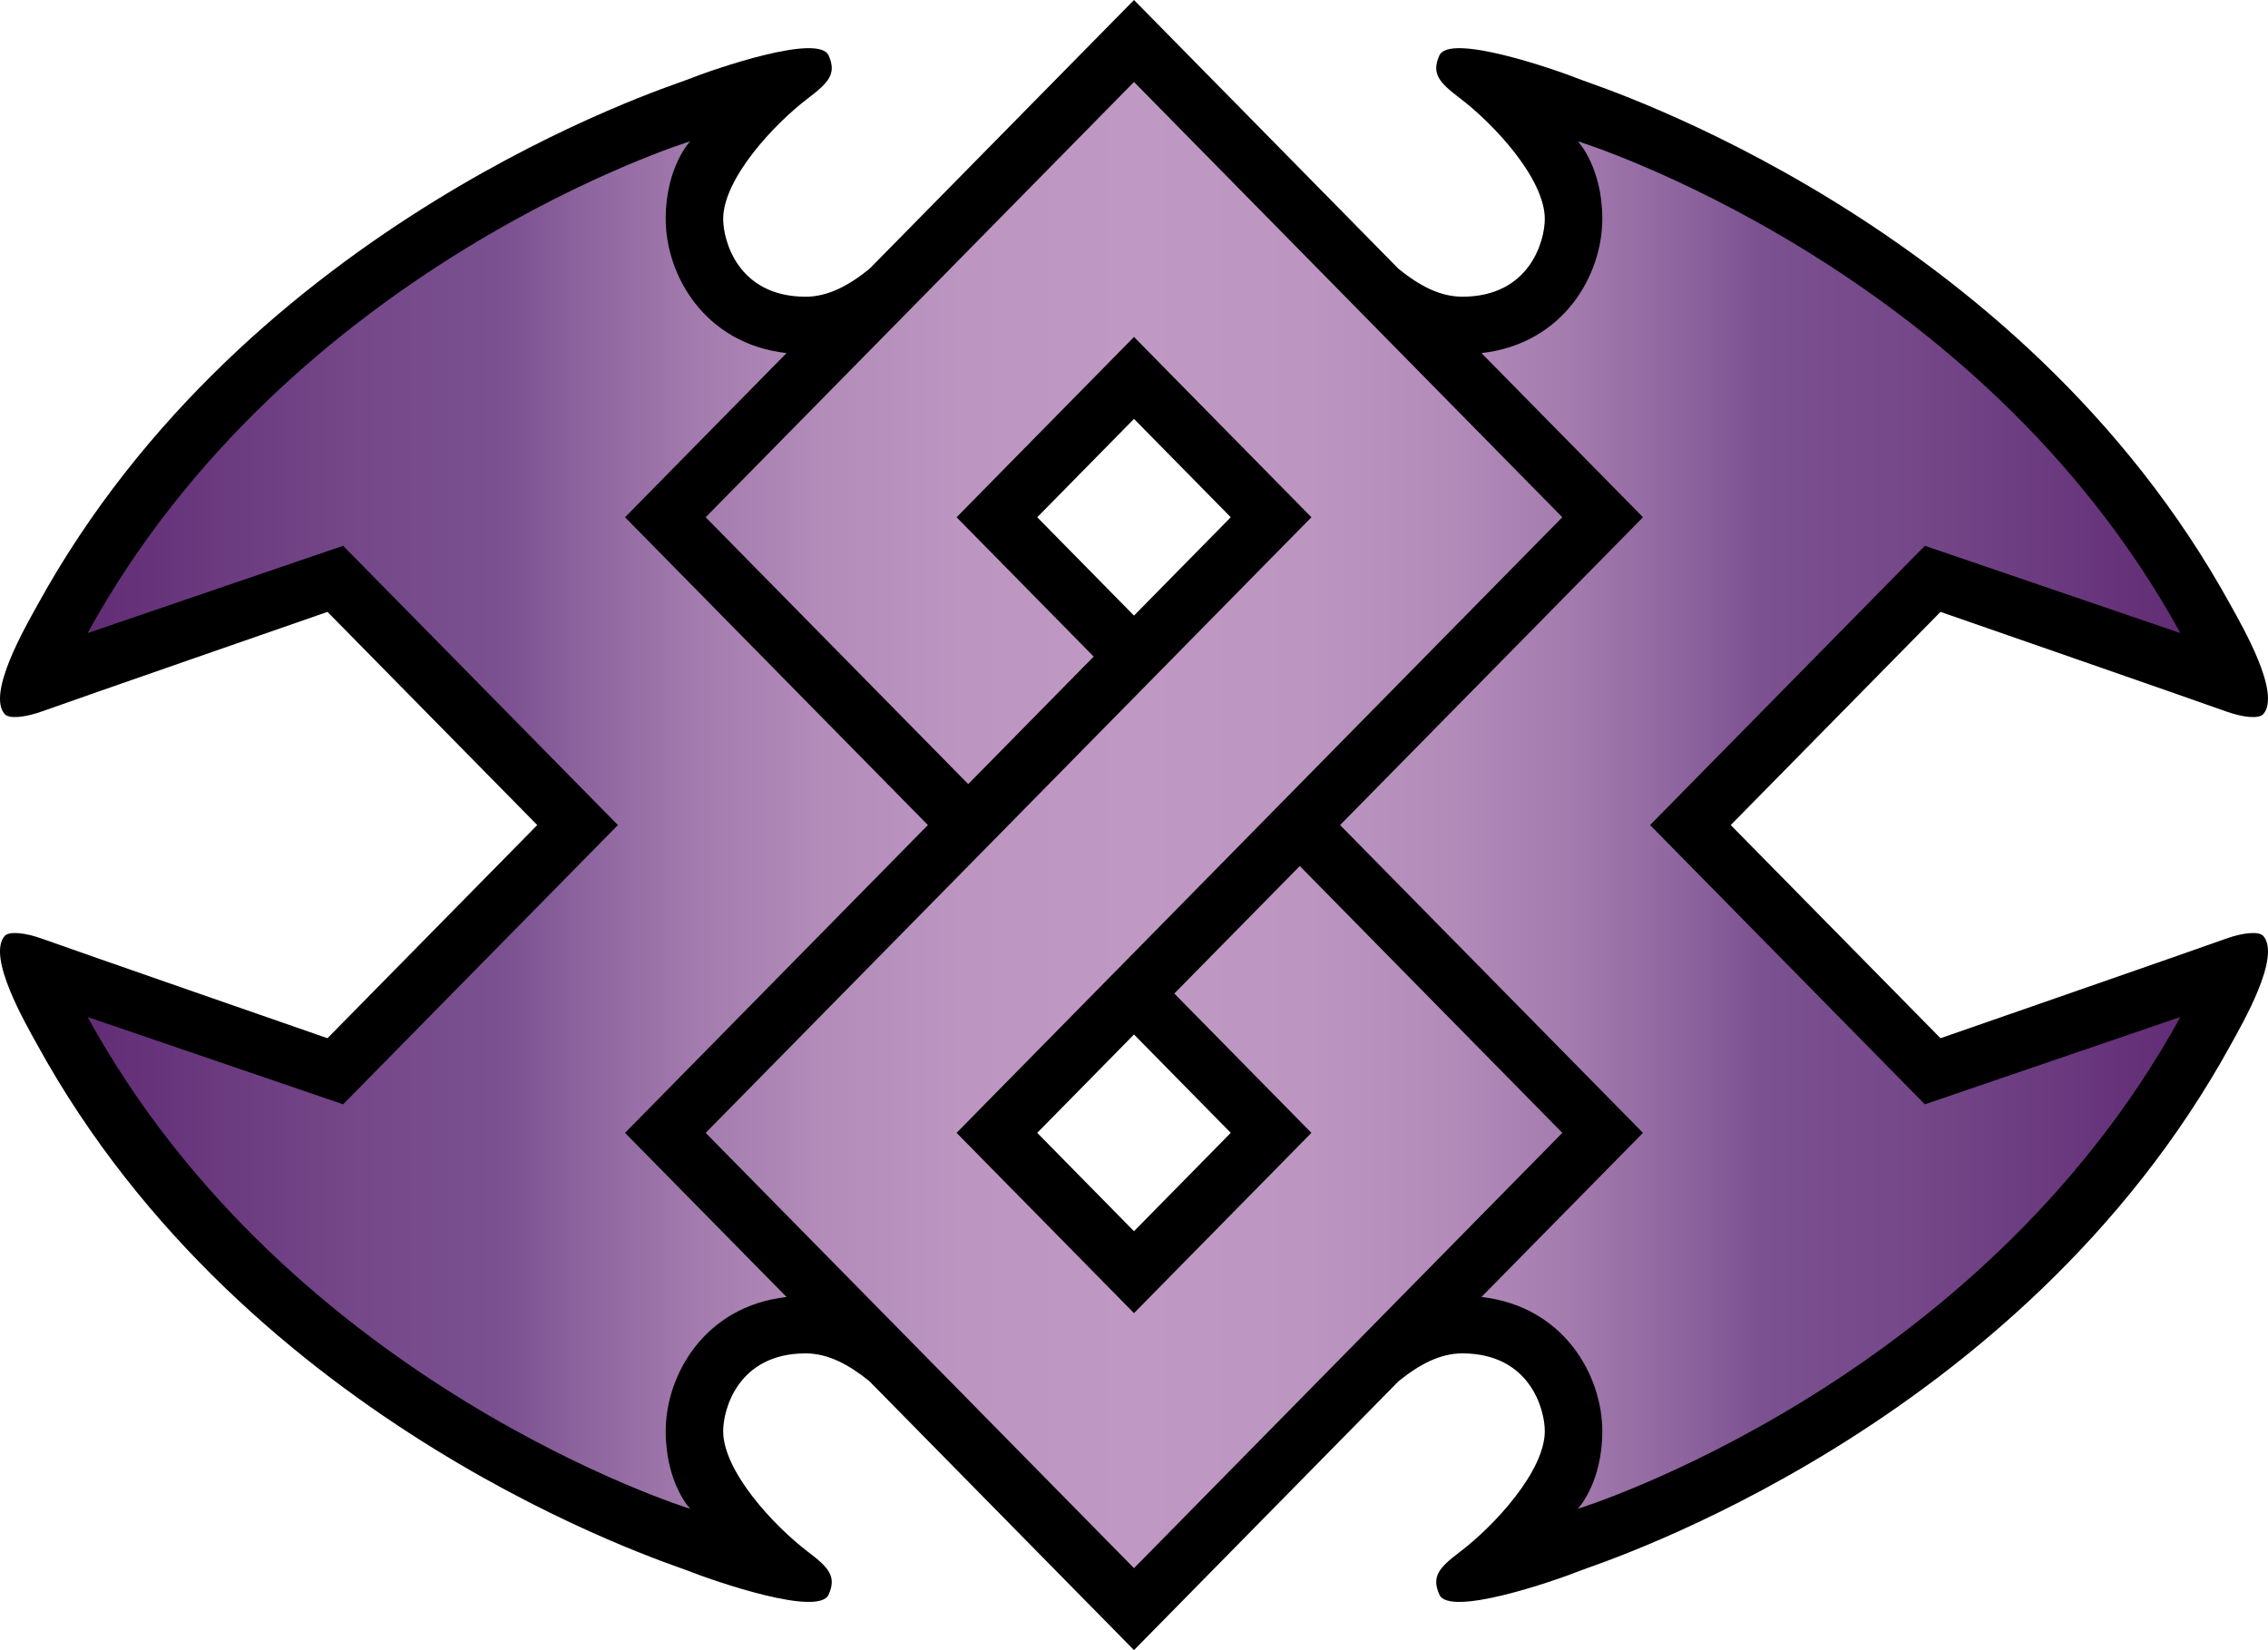 <?xml version="1.0" encoding="UTF-8" standalone="no"?>
<!-- Generator: Adobe Illustrator 15.1.0, SVG Export Plug-In . SVG Version: 6.00 Build 0)  -->

<svg
   version="1.1"
   id="svg8"
   x="0px"
   y="0px"
   width="240.5"
   height="175"
   viewBox="0 0 240.5 175"
   enable-background="new 0 0 246 180"
   xml:space="preserve"
   xmlns="http://www.w3.org/2000/svg"
   xmlns:svg="http://www.w3.org/2000/svg"><defs
   id="defs17" />

<g
   id="g17"
   transform="translate(-2.302,-2.35)">
	<g
   id="g1">
		<path
   d="m 238.28,101.924 c -2.812,1.021 -30.206,10.533 -30.206,10.533 L 185.831,89.85 208.074,67.242 c 0,0 27.395,9.512 30.206,10.531 1.86,0.676 3.569,0.85 4.037,0.296 1.881,-2.217 -2.25,-9.308 -3.462,-11.513 C 216.475,25.8 171.882,11.568 170.104,10.861 166.792,9.546 155.996,5.88 154.937,8.226 c -0.864,1.921 -0.038,2.86 2.146,4.516 3.713,2.816 9.03,8.598 9.03,12.833 0,2.292 -1.571,8.241 -8.749,8.241 -2.351,0 -4.544,-1.163 -6.757,-2.952 L 122.552,2.35 94.498,30.862 c -2.215,1.79 -4.409,2.955 -6.759,2.955 -7.178,0 -8.75,-5.949 -8.75,-8.241 0,-4.235 5.318,-10.017 9.032,-12.833 2.182,-1.656 3.011,-2.595 2.146,-4.516 C 89.106,5.879 78.311,9.546 75,10.861 73.221,11.568 28.628,25.8 6.249,66.556 5.037,68.761 0.905,75.852 2.786,78.069 3.255,78.623 4.964,78.449 6.823,77.773 9.636,76.754 37.029,67.242 37.029,67.242 L 59.272,89.85 37.028,112.457 c 0,0 -27.393,-9.512 -30.206,-10.533 -1.859,-0.674 -3.568,-0.848 -4.037,-0.296 -1.881,2.22 2.251,9.308 3.463,11.513 22.38,40.756 66.972,54.988 68.751,55.697 3.312,1.315 14.107,4.981 15.167,2.633 0.865,-1.921 0.036,-2.86 -2.146,-4.516 -3.713,-2.816 -9.032,-8.599 -9.032,-12.833 0,-2.293 1.572,-8.241 8.75,-8.241 2.35,0 4.543,1.162 6.757,2.952 l 28.057,28.517 28.056,-28.52 c 2.213,-1.787 4.406,-2.949 6.757,-2.949 7.178,0 8.749,5.948 8.749,8.241 0,4.234 -5.317,10.017 -9.03,12.833 -2.185,1.655 -3.011,2.595 -2.146,4.516 1.059,2.349 11.855,-1.317 15.167,-2.633 1.778,-0.709 46.371,-14.941 68.751,-55.697 1.212,-2.205 5.343,-9.293 3.462,-11.513 -0.468,-0.552 -2.177,-0.378 -4.038,0.296 z m -105.467,-44.718 -10.261,10.43 -10.261,-10.43 10.261,-10.43 z m -20.522,65.287 10.261,-10.431 10.261,10.431 -10.261,10.43 z"
   id="path1" />
	</g>
	<linearGradient
   id="SVGID_1_"
   gradientUnits="userSpaceOnUse"
   x1="11.592"
   y1="89.85"
   x2="233.513"
   y2="89.85">
		<stop
   offset="0"
   style="stop-color:#612C75"
   id="stop1" />
		<stop
   offset="0.015"
   style="stop-color:#643078"
   id="stop2" />
		<stop
   offset="0.13"
   style="stop-color:#754889"
   id="stop3" />
		<stop
   offset="0.2"
   style="stop-color:#7B5190"
   id="stop4" />
		<stop
   offset="0.234"
   style="stop-color:#8C639D"
   id="stop5" />
		<stop
   offset="0.291"
   style="stop-color:#A37BAE"
   id="stop6" />
		<stop
   offset="0.352"
   style="stop-color:#B38CBA"
   id="stop7" />
		<stop
   offset="0.418"
   style="stop-color:#BC96C1"
   id="stop8" />
		<stop
   offset="0.5"
   style="stop-color:#BF99C3"
   id="stop9" />
		<stop
   offset="0.582"
   style="stop-color:#BC96C1"
   id="stop10" />
		<stop
   offset="0.648"
   style="stop-color:#B38CBA"
   id="stop11" />
		<stop
   offset="0.709"
   style="stop-color:#A37BAE"
   id="stop12" />
		<stop
   offset="0.766"
   style="stop-color:#8C639D"
   id="stop13" />
		<stop
   offset="0.8"
   style="stop-color:#7B5190"
   id="stop14" />
		<stop
   offset="0.87"
   style="stop-color:#754889"
   id="stop15" />
		<stop
   offset="0.985"
   style="stop-color:#643078"
   id="stop16" />
		<stop
   offset="1"
   style="stop-color:#612C75"
   id="stop17" />
	</linearGradient>
	<path
   fill="url(#SVGID_1_)"
   d="m 68.58,122.493 17.128,17.408 c -8.754,0.99 -12.815,8.337 -12.815,14.221 0,5.533 2.596,8.243 2.596,8.243 0,0 -42.448,-13.098 -63.897,-52.158 L 38.686,119.466 67.825,89.85 38.686,60.233 11.592,69.491 c 21.45,-39.062 63.897,-52.158 63.897,-52.158 0,0 -2.596,2.71 -2.596,8.241 0,5.883 4.061,13.232 12.815,14.221 L 68.58,57.206 100.696,89.85 Z m 107.943,0 -17.129,17.408 c 8.756,0.99 12.816,8.337 12.816,14.221 0,5.533 -2.598,8.243 -2.598,8.243 0,0 42.449,-13.098 63.899,-52.158 l -27.097,9.259 -29.135,-29.616 29.137,-29.616 27.097,9.258 C 212.063,30.43 169.614,17.334 169.614,17.334 c 0,0 2.598,2.71 2.598,8.241 0,5.883 -4.061,13.232 -12.816,14.221 l 17.129,17.41 -32.119,32.644 z m -49.697,-14.777 14.538,14.777 -18.812,19.12 -18.814,-19.12 64.233,-65.287 -45.419,-46.164 -45.421,46.164 27.842,28.299 13.303,-13.523 -14.537,-14.775 18.814,-19.122 18.812,19.122 -64.233,65.287 45.421,46.164 45.419,-46.164 -27.84,-28.299 z"
   id="path17"
   style="fill:url(#SVGID_1_)" />
</g>
</svg>
